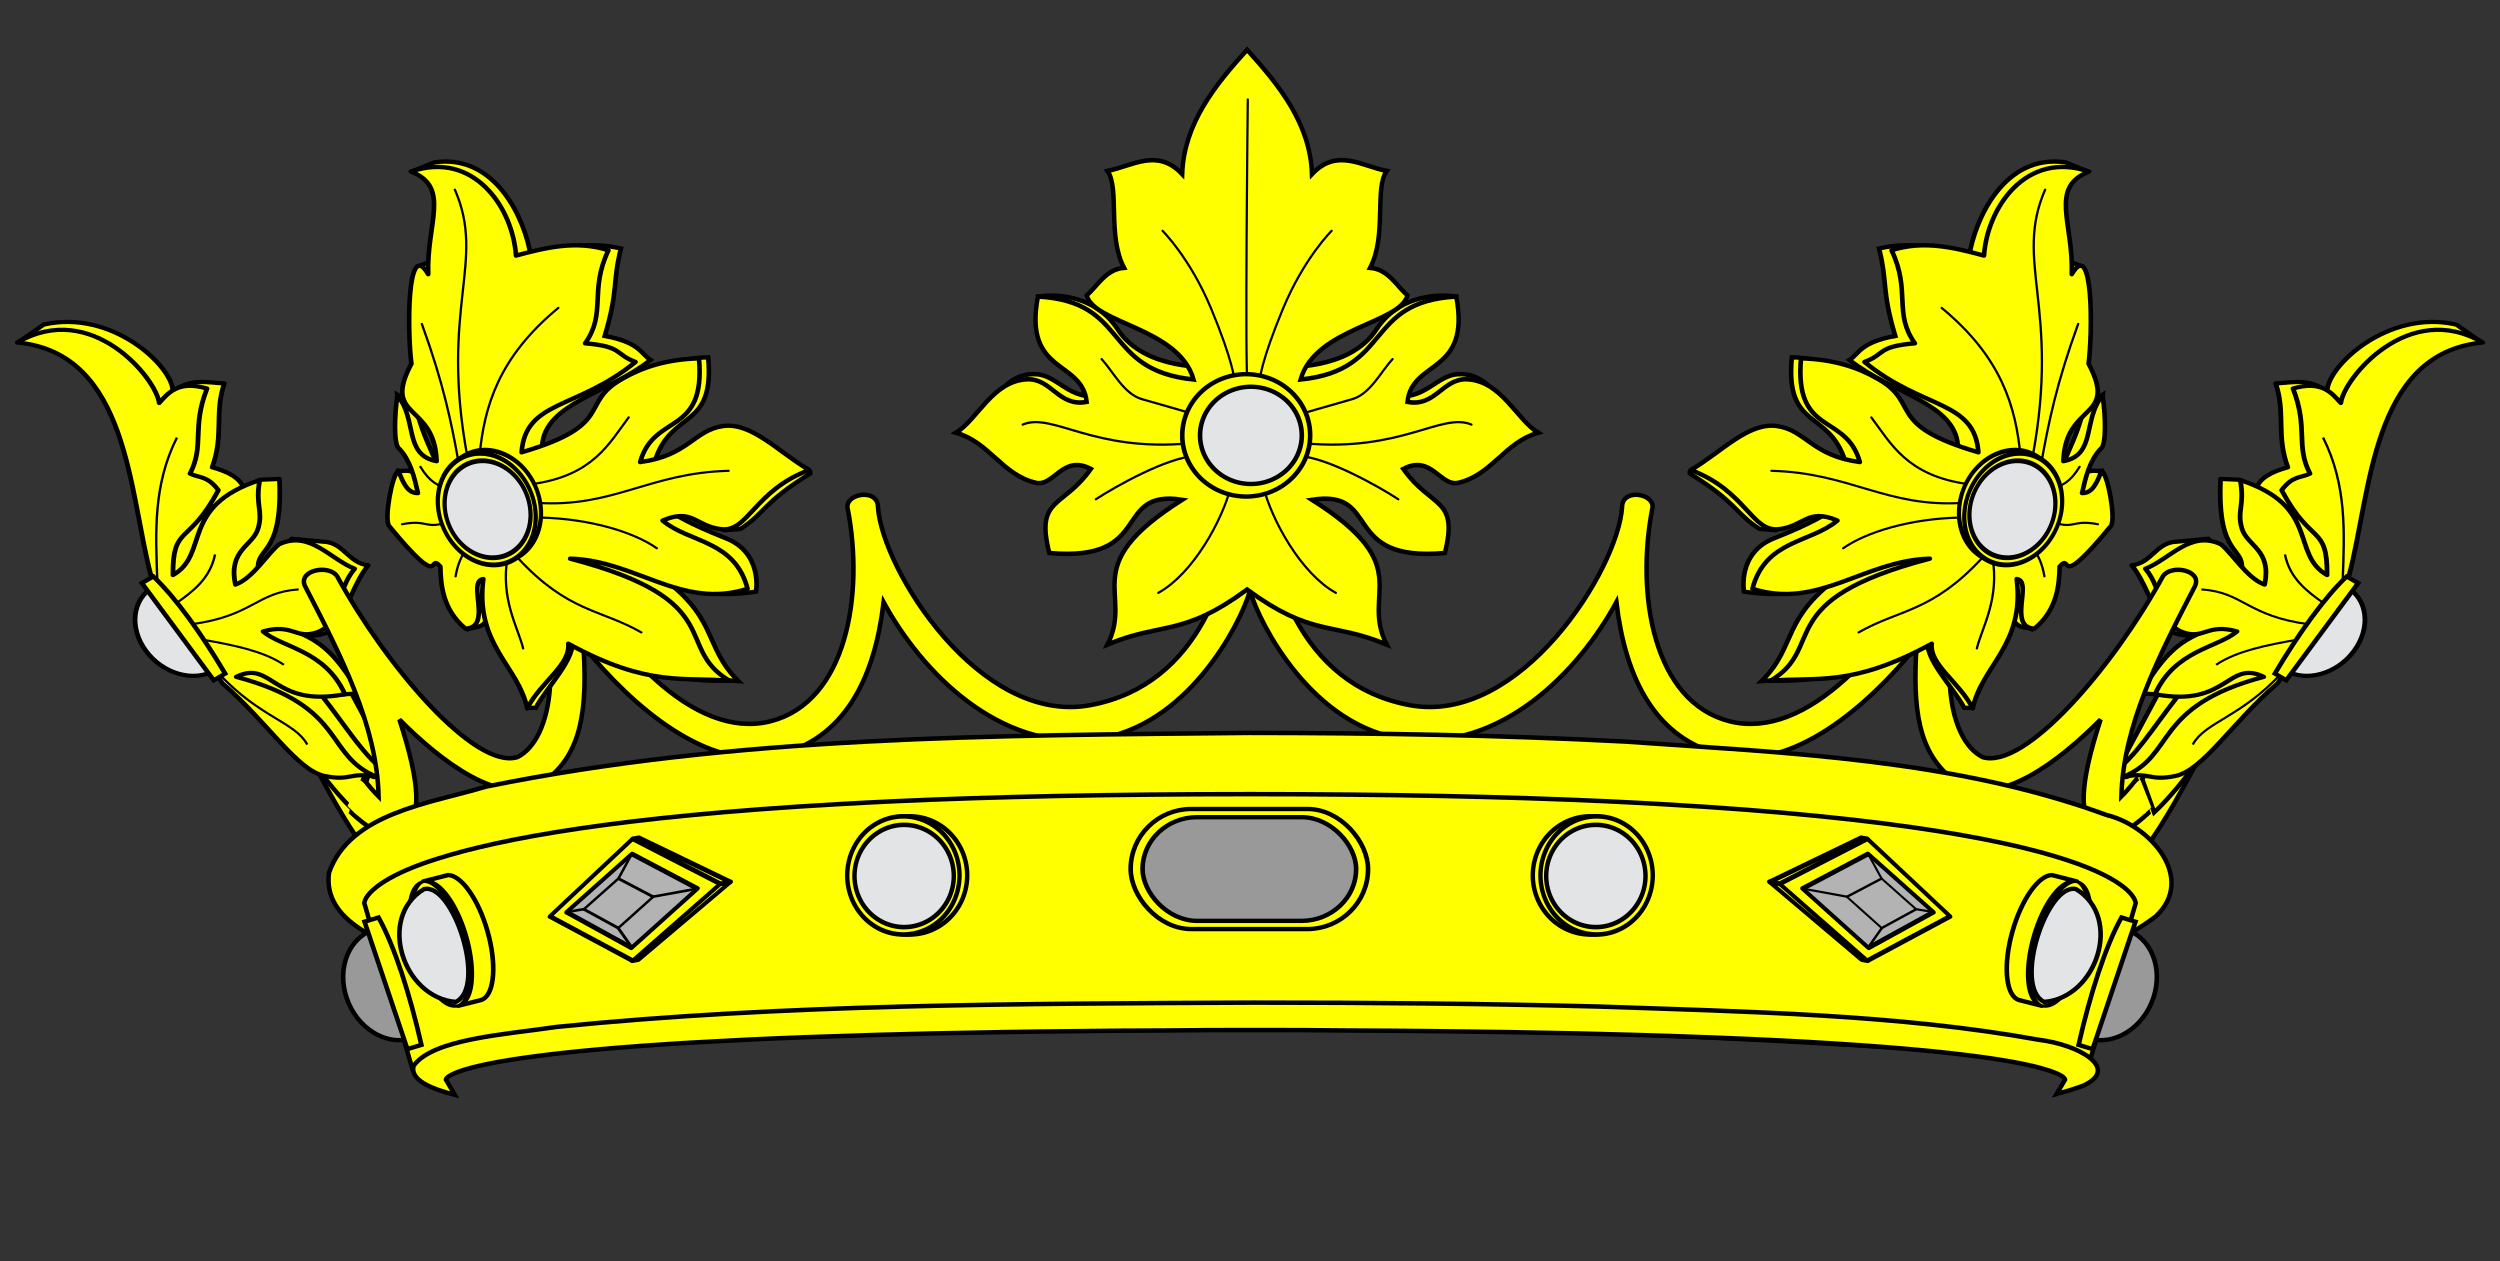 <?xml version="1.0" encoding="UTF-8" standalone="no"?>
<!-- Created with Inkscape (http://www.inkscape.org/) -->

<svg
   width="555"
   height="280"
   id="svg9845"
   version="1.0"
   xmlns:xlink="http://www.w3.org/1999/xlink"
   xmlns="http://www.w3.org/2000/svg"
   xmlns:svg="http://www.w3.org/2000/svg"
   xmlns:rdf="http://www.w3.org/1999/02/22-rdf-syntax-ns#"
   xmlns:cc="http://creativecommons.org/ns#"
   xmlns:dc="http://purl.org/dc/elements/1.1/">

  <rect width="100%" height="100%" fill="#333333" stroke="none"/>

  <g
     id="layer1"
     transform="translate(-107.143,-248.061)">
    <g
       transform="matrix(0.393,0,0,0.372,-776.343,326.057)"
       id="g8962">
      <g
         id="g8964">
        <path
           style="fill:#ffff00;fill-rule:evenodd;stroke:#000000;stroke-width:2.615px"
           d="M 2417.103,230.144 C 2437.779,270.635 2462.509,322.513 2481.621,316.168 C 2485.743,314.432 2487.084,304.352 2480.916,271.745 L 2443.545,198.061 C 2438.374,189.685 2423.684,196.028 2422.744,204.76 L 2417.103,230.144 z"
           id="path8966" />
        <path
           id="path8968"
           d="M 2448.75,274.906 L 2455.562,254.938 C 2441.748,237.163 2420.399,204.756 2397.531,164.469 C 2392.803,156.132 2376.605,161.051 2380.469,170.312 C 2411.338,228.774 2433.273,259.529 2448.75,274.906 z"
           style="fill:#ffff00;fill-rule:evenodd;stroke:#000000;stroke-width:2.615px" />
      </g>
      <g
         id="g8970">
        <path
           id="path8972"
           d="M 3496.761,230.144 C 3476.086,270.635 3451.356,322.513 3432.243,316.168 C 3428.121,314.432 3426.78,304.352 3432.948,271.745 L 3470.32,198.061 C 3475.49,189.685 3490.18,196.028 3491.12,204.76 L 3496.761,230.144 z"
           style="fill:#ffff00;fill-rule:evenodd;stroke:#000000;stroke-width:2.615px" />
        <path
           id="path8974"
           d="M 3458.094,255.188 L 3464.906,275.156 C 3480.394,259.855 3502.388,229.057 3533.406,170.312 C 3537.27,161.051 3521.071,156.132 3516.344,164.469 C 3493.369,204.945 3471.901,237.469 3458.094,255.188 z"
           style="fill:#ffff00;fill-rule:evenodd;stroke:#000000;stroke-width:2.615px" />
      </g>
    </g>
    <g
       id="g8976"
       transform="matrix(1,0,0,0.949,-948.452,212.222)">
      <g
         id="g8978"
         transform="matrix(0.393,0,0,0.368,172.098,125.471)">
        <path
           id="path8980"
           d="M 2259.22,-21.284 L 2272.733,-31.983 C 2311.458,-42.015 2345.986,-5.156 2345.758,10.683 C 2355.438,1.877 2365.117,4.895 2374.797,5.403 C 2369.072,24.324 2374.659,38.418 2367.933,58.728 C 2376.902,61.512 2383.922,65.466 2385.884,72.455 L 2394.859,66.647 L 2405.947,66.119 C 2408.068,118.873 2390.866,107.278 2394.331,126.836 L 2412.81,104.133 L 2432.873,106.245 C 2442.693,108.109 2445.5,119.707 2456.104,121.028 C 2448.62,131.144 2444.065,148.939 2437.097,161.154 C 2428.541,167.366 2421.021,166.327 2413.866,162.737 C 2437.2,171.325 2443.315,191.475 2452.408,202.335 C 2442.848,202.863 2434.266,203.919 2430.233,204.447 C 2444.971,225.475 2453.386,242.306 2467.719,254.076 L 2459.271,255.66 L 2415.45,234.013 L 2378.492,195.999 L 2333.087,125.78 L 2331.503,14.907 C 2308.352,3.113 2311.897,-24.252 2259.22,-21.284 z"
           style="fill:#ffff00;fill-rule:evenodd;stroke:#000000;stroke-width:2.702;stroke-linecap:round;stroke-linejoin:round" />
        <path
           id="path8982"
           d="M 2257.836,-20.617 C 2320.892,-14.029 2320.848,75.113 2333.421,127.79 L 2373.74,196.057 C 2399.237,220.695 2415.72,251.347 2431.491,254.96 C 2446.767,258.46 2445.709,251.941 2461.249,255.618 C 2430.824,242.092 2444.755,210.871 2381.528,191.933 C 2401.974,180.607 2401.973,211.811 2442.922,202.929 C 2431.691,174.841 2407.552,173.486 2396.648,163.069 C 2413.355,157.672 2415.188,168.411 2427.345,163.527 C 2440.844,158.104 2437.73,137.192 2448.42,123.209 C 2434.427,117.035 2423.053,98.644 2405.811,107.631 C 2399.82,112.6 2390.997,129.367 2381.07,133.288 C 2376.894,110.908 2390.938,108.9 2393.899,97.552 C 2396.833,86.307 2392.144,82.89 2394.815,66.855 C 2349.393,83.617 2366.535,113.939 2345.784,127.223 C 2345.571,95.009 2354.682,108.709 2371.449,73.269 C 2365.119,63.848 2360.656,65.626 2355.413,62.731 C 2363.743,44.73 2356.209,33.769 2365.035,8.668 C 2348.356,3.096 2342.679,12.134 2338.003,17.831 C 2336.308,2.239 2299.842,-48.125 2257.836,-20.617 z"
           style="fill:#ffff00;fill-rule:evenodd;stroke:#000000;stroke-width:2.702px;stroke-linejoin:round" />
        <path
           d="M 2348.03,39.813 C 2334.587,69.908 2335.937,100.002 2336.918,130.096 M 2369.558,114.123 C 2366.854,129.243 2357.309,137.523 2347.335,145.374 M 2416.783,136.346 C 2392.825,138.123 2391.071,153.398 2355.669,158.569 M 2362.614,168.292 C 2379.772,171.736 2396.732,175.379 2408.449,184.265 M 2371.642,189.821 C 2395.011,218.018 2414.62,220.555 2421.644,234.962"
           style="fill:none;fill-rule:evenodd;stroke:#000000;stroke-width:1.351"
           id="path8984" />
        <g
           transform="matrix(-0.928,0.61,0.61,0.928,3844.27,-1752.902)"
           id="g8986">
          <path
             id="path8988"
             d="M 2069.062,730.688 C 2069.286,730.695 2069.493,730.781 2069.719,730.781 C 2082.477,730.781 2092.813,718.015 2092.812,702.281 C 2092.812,686.547 2082.477,673.781 2069.719,673.781 C 2069.493,673.781 2069.286,673.867 2069.062,673.875 L 2069.062,730.688 z"
             style="fill:#e3e4e5;stroke:#000000;stroke-width:2.433" />
          <path
             id="path8990"
             d="M 2066.286,668.732 L 2073.236,668.732 L 2073.236,735.261 L 2066.286,735.261 C 2063.828,709.571 2063.424,685.136 2066.286,668.732 z"
             style="fill:#ffff00;stroke:#000000;stroke-width:2.433" />
        </g>
      </g>
      <g
         transform="matrix(-0.393,0,0,0.368,2494.092,125.471)"
         id="g8992">
        <path
           style="fill:#ffff00;fill-rule:evenodd;stroke:#000000;stroke-width:2.702;stroke-linecap:round;stroke-linejoin:round"
           d="M 2259.22,-21.284 L 2272.733,-31.983 C 2311.458,-42.015 2345.986,-5.156 2345.758,10.683 C 2355.438,1.877 2365.117,4.895 2374.797,5.403 C 2369.072,24.324 2374.659,38.418 2367.933,58.728 C 2376.902,61.512 2383.922,65.466 2385.884,72.455 L 2394.859,66.647 L 2405.947,66.119 C 2408.068,118.873 2390.866,107.278 2394.331,126.836 L 2412.81,104.133 L 2432.873,106.245 C 2442.693,108.109 2445.5,119.707 2456.104,121.028 C 2448.62,131.144 2444.065,148.939 2437.097,161.154 C 2428.541,167.366 2421.021,166.327 2413.866,162.737 C 2437.2,171.325 2443.315,191.475 2452.408,202.335 C 2442.848,202.863 2434.266,203.919 2430.233,204.447 C 2444.971,225.475 2453.386,242.306 2467.719,254.076 L 2459.271,255.66 L 2415.45,234.013 L 2378.492,195.999 L 2333.087,125.78 L 2331.503,14.907 C 2308.352,3.113 2311.897,-24.252 2259.22,-21.284 z"
           id="path8994" />
        <path
           style="fill:#ffff00;fill-rule:evenodd;stroke:#000000;stroke-width:2.702px;stroke-linejoin:round"
           d="M 2257.836,-20.617 C 2320.892,-14.029 2320.848,75.113 2333.421,127.79 L 2373.74,196.057 C 2399.237,220.695 2415.72,251.347 2431.491,254.96 C 2446.767,258.46 2445.709,251.941 2461.249,255.618 C 2430.824,242.092 2444.755,210.871 2381.528,191.933 C 2401.974,180.607 2401.973,211.811 2442.922,202.929 C 2431.691,174.841 2407.552,173.486 2396.648,163.069 C 2413.355,157.672 2415.188,168.411 2427.345,163.527 C 2440.844,158.104 2437.73,137.192 2448.42,123.209 C 2434.427,117.035 2423.053,98.644 2405.811,107.631 C 2399.82,112.6 2390.997,129.367 2381.07,133.288 C 2376.894,110.908 2390.938,108.9 2393.899,97.552 C 2396.833,86.307 2392.144,82.89 2394.815,66.855 C 2349.393,83.617 2366.535,113.939 2345.784,127.223 C 2345.571,95.009 2354.682,108.709 2371.449,73.269 C 2365.119,63.848 2360.656,65.626 2355.413,62.731 C 2363.743,44.73 2356.209,33.769 2365.035,8.668 C 2348.356,3.096 2342.679,12.134 2338.003,17.831 C 2336.308,2.239 2299.842,-48.125 2257.836,-20.617 z"
           id="path8996" />
        <path
           id="path8998"
           style="fill:none;fill-rule:evenodd;stroke:#000000;stroke-width:1.351"
           d="M 2348.03,39.813 C 2334.587,69.908 2335.937,100.002 2336.918,130.096 M 2369.558,114.123 C 2366.854,129.243 2357.309,137.523 2347.335,145.374 M 2416.783,136.346 C 2392.825,138.123 2391.071,153.398 2355.669,158.569 M 2362.614,168.292 C 2379.772,171.736 2396.732,175.379 2408.449,184.265 M 2371.642,189.821 C 2395.011,218.018 2414.62,220.555 2421.644,234.962" />
        <g
           id="g9000"
           transform="matrix(-0.928,0.61,0.61,0.928,3844.27,-1752.902)">
          <path
             style="fill:#e3e4e5;stroke:#000000;stroke-width:2.433"
             d="M 2069.062,730.688 C 2069.286,730.695 2069.493,730.781 2069.719,730.781 C 2082.477,730.781 2092.813,718.015 2092.812,702.281 C 2092.812,686.547 2082.477,673.781 2069.719,673.781 C 2069.493,673.781 2069.286,673.867 2069.062,673.875 L 2069.062,730.688 z"
             id="path9002" />
          <path
             style="fill:#ffff00;stroke:#000000;stroke-width:2.433"
             d="M 2066.286,668.732 L 2073.236,668.732 L 2073.236,735.261 L 2066.286,735.261 C 2063.828,709.571 2063.424,685.136 2066.286,668.732 z"
             id="path9004" />
        </g>
      </g>
    </g>
    <path
       id="path9006"
       d="M 384.692,355.764 C 383.323,355.781 381.94,356.643 381.894,358.29 C 380.634,374.593 373.962,400.005 349.195,404.608 C 324.631,409.172 302.973,374.473 302.055,360.676 C 302.069,358.616 300.402,357.817 298.718,357.906 C 296.809,358.006 294.871,359.245 295.344,361.072 C 299.007,379.91 295.172,403.905 278.166,408.193 C 261.231,412.463 242.73,392.422 229.541,367.439 C 228.32,362.716 221.288,364.567 222.633,368.033 C 233.38,394.007 229.749,412.289 222.007,416.143 C 212.605,419.008 192.994,396.142 181.984,375.983 C 180.111,373.255 173.216,374.672 174.855,378.172 C 182.868,393.658 190.826,409.141 191.198,424.886 C 190.279,423.972 189.089,422.61 187.787,421.021 L 185.112,428.459 C 191.573,434.549 195.164,434.156 196.965,432.545 C 200.568,429.321 200.639,422.654 195.812,407.797 C 204.699,416.766 218.669,427.769 227.664,421.708 C 236.658,415.646 237.487,404.718 236.67,391.489 C 247.673,405.152 264.403,419.247 279.417,415.748 C 294.629,412.202 301.269,398.796 303.307,381.746 C 311.689,397.2 328.962,414.869 350.251,412.162 C 370.702,409.562 382.45,386.748 384.643,379.243 C 386.835,386.748 398.595,409.562 419.047,412.162 C 440.335,414.869 457.597,397.2 465.979,381.746 C 468.017,398.796 474.656,412.202 489.868,415.748 C 504.882,419.247 521.612,405.152 532.616,391.489 C 531.798,404.718 532.627,415.646 541.622,421.708 C 550.616,427.769 564.587,416.766 573.474,407.797 C 568.646,422.654 568.717,429.321 572.32,432.545 C 574.113,434.149 577.682,434.555 584.087,428.552 L 581.412,421.114 C 580.143,422.66 578.989,423.99 578.087,424.886 C 578.459,409.141 586.417,393.658 594.43,378.172 C 596.069,374.672 589.186,373.255 587.314,375.983 C 576.304,396.142 556.692,419.008 547.29,416.143 C 539.549,412.289 535.905,394.007 546.652,368.033 C 547.998,364.567 540.966,362.716 539.744,367.439 C 526.555,392.422 508.066,412.463 491.132,408.193 C 474.126,403.905 470.278,379.91 473.942,361.072 C 474.831,357.634 467.213,356.282 467.242,360.676 C 466.325,374.473 444.654,409.172 420.09,404.608 C 395.324,400.005 388.664,374.593 387.403,358.29 C 387.415,356.576 386.06,355.747 384.692,355.764 z"
       style="fill:#ffff00;fill-rule:evenodd;stroke:#000000;stroke-width:1px" />
    <g
       transform="matrix(0.393,0,0,0.403,-778.895,312.228)"
       id="g9036">
      <path
         style="fill:#ffff00;fill-rule:evenodd;stroke:#000000;stroke-width:2.512px"
         d="M 2841.494,4.131 C 2841.494,4.131 2870.372,-1.02 2885.986,22.305 C 2901.327,45.223 2938.749,42.824 2938.749,42.824 L 2922.92,94.415 L 2820.911,55.721 C 2820.201,55.721 2827.17,45.987 2840.258,46.928 C 2853.345,47.868 2860.758,64.761 2880.709,56.894 L 2841.494,4.131 z"
         id="path9038" />
      <path
         id="path9040"
         d="M 3076.514,4.131 C 3076.514,4.131 3047.635,-1.02 3032.022,22.305 C 3016.68,45.223 2979.258,42.824 2979.258,42.824 L 2995.087,94.415 L 3097.096,55.721 C 3097.806,55.721 3090.837,45.987 3077.75,46.928 C 3064.662,47.868 3057.25,64.761 3037.298,56.894 L 3076.514,4.131 z"
         style="fill:#ffff00;fill-rule:evenodd;stroke:#000000;stroke-width:2.512px" />
      <path
         style="fill:#ffff00;fill-rule:evenodd;stroke:#000000;stroke-width:2.512px"
         d="M 2958.754,-131.547 C 2941.204,-112.59 2923.315,-91.283 2922.348,-63.281 C 2908.278,-77.947 2894.199,-67.691 2880.129,-65.062 C 2887.198,-55.548 2879.928,-29.471 2889.504,-11.688 C 2879.262,-10.882 2874.638,-1.845 2868.41,3.531 C 2872.603,19.129 2920.456,21.337 2928.785,49.844 C 2876.684,44.648 2893.185,6.957 2840.848,4.125 C 2832.482,47.227 2865.813,38.694 2868.41,62.156 C 2852.497,65.14 2848.523,49.066 2834.66,49.719 C 2815.231,50.633 2806.822,71.883 2794.535,79.156 C 2813.476,84.316 2820.591,102.352 2839.598,106.719 C 2849.87,109.078 2854.707,90.913 2870.754,99.094 C 2855.016,120.919 2839.316,114.506 2847.285,145.406 C 2906.855,150.664 2882.51,110.073 2922.348,116.094 C 2862.175,153.117 2895.235,167.187 2880.129,195.844 C 2911.128,183.206 2922.278,191.853 2959.004,165.531 C 2995.73,191.853 3006.881,183.206 3037.879,195.844 C 3022.773,167.187 3055.833,153.117 2995.66,116.094 C 3035.499,110.073 3011.153,150.664 3070.723,145.406 C 3078.692,114.506 3062.992,120.919 3047.254,99.094 C 3063.301,90.913 3068.138,109.078 3078.41,106.719 C 3097.417,102.352 3104.532,84.316 3123.473,79.156 C 3111.186,71.883 3102.778,50.633 3083.348,49.719 C 3069.485,49.066 3065.511,65.14 3049.598,62.156 C 3052.195,38.694 3085.526,47.227 3077.16,4.125 C 3024.823,6.957 3041.324,44.648 2989.223,49.844 C 2997.552,21.337 3045.405,19.129 3049.598,3.531 C 3043.37,-1.845 3038.746,-10.882 3028.504,-11.688 C 3038.08,-29.471 3030.81,-55.548 3037.879,-65.062 C 3023.809,-67.691 3009.731,-77.947 2995.66,-63.281 C 2994.693,-91.283 2976.804,-112.59 2959.254,-131.547 L 2959.004,-131.797 L 2958.754,-131.547 z"
         id="path9042" />
      <path
         id="path9044"
         style="fill:none;fill-rule:evenodd;stroke:#000000;stroke-width:1.256;stroke-linecap:round"
         d="M 2959.407,53.359 C 2957.593,50.094 2959.407,-104.412 2959.407,-104.412 M 2949.896,108.652 C 2945.195,127.18 2928.475,156.84 2908.862,167.359 M 2929.458,92.018 C 2913.896,92.807 2885.098,108.46 2873.581,115.804 M 2926.737,84.958 C 2871.726,89.956 2849.276,67.738 2832.258,74.662 M 2929.015,68.946 C 2929.015,68.946 2915.508,65.006 2899.669,60.675 C 2889.491,57.892 2883.329,45.434 2876.831,38.588 M 2951.865,50.006 C 2951.865,50.006 2951.05,39.704 2938.725,10.834 C 2926.78,-17.145 2911.251,-32.067 2911.251,-32.067 M 2968.112,108.652 C 2972.813,127.18 2989.532,156.84 3009.146,167.359 M 2988.55,92.018 C 3004.112,92.807 3032.91,108.46 3044.427,115.804 M 2991.271,84.958 C 3046.282,89.956 3068.732,67.738 3085.75,74.662 M 2988.993,68.946 C 2988.993,68.946 3002.5,65.006 3018.339,60.675 C 3028.517,57.892 3034.68,45.434 3041.177,38.588 M 2966.143,50.006 C 2966.143,50.006 2966.958,39.704 2979.283,10.834 C 2991.228,-17.145 3006.757,-32.067 3006.757,-32.067" />
      <g
         id="g9046">
        <path
           style="fill:#ffff00;fill-rule:evenodd;stroke:#000000;stroke-width:1.983;stroke-linecap:round;stroke-linejoin:round"
           id="path9048"
           d="M 2989.922,81.517 A 27.554,27.554 0 1 1 2934.814,81.517 A 27.554,27.554 0 1 1 2989.922,81.517 z"
           transform="matrix(1.311,0,0,1.223,-925.15,-19.091)" />
        <path
           transform="matrix(1.043,0,0,0.972,-128.572,1.378)"
           d="M 2989.922,81.517 A 27.554,27.554 0 1 1 2934.814,81.517 A 27.554,27.554 0 1 1 2989.922,81.517 z"
           id="path9050"
           style="fill:#e3e4e5;fill-rule:evenodd;stroke:#000000;stroke-width:2.495;stroke-linecap:round;stroke-linejoin:round" />
      </g>
    </g>
    <path
       style="fill:#ffff00;fill-rule:evenodd;stroke:#000000;stroke-width:1px"
       d="M 384.468,410.766 C 327.856,411.331 270.593,411.383 214.993,422.707 C 202.586,426.446 184.847,428.533 180.19,441.777 C 178.662,452.838 192.69,457.526 201.453,460.566 C 243.198,472.529 287.306,473.542 330.558,475.412 C 397.849,476.701 465.573,477.224 532.365,468.291 C 550.612,464.925 570.704,462.848 585.709,451.511 C 594.669,443.132 584.751,431.416 574.847,429.006 C 540.87,416.559 503.811,415.224 467.875,412.689 C 440.102,411.242 412.28,410.784 384.468,410.766 z"
       id="path9052" />
    <path
       style="fill:#ffff00;fill-rule:evenodd;stroke:#000000;stroke-width:1px"
       d="m 384.64,424.36 c -30.85,0 -56.88,0.58 -78.81,1.57 -4.39,0.2 -8.62,0.43 -12.69,0.66 -48.77,2.76 -74.92,7.65 -88.93,12.12 -1.17,0.38 -2.28,0.73 -3.29,1.1 -5.01,1.82 -8.09,3.56 -9.96,4.98 -0.37,0.28 -0.69,0.55 -0.97,0.8 -0.3,0.26 -0.54,0.51 -0.75,0.74 -1.26,1.39 -1.22,2.23 -1.22,2.23 l 10.65,36.73 c 0,0 31.58,-5.05 47.51,-6 97.25,-5.78 195.04,-4.35 292.25,2 10.79,0.7 32.18,4 32.18,4 l 10.66,-36.73 c 0,0 0,-0.84 -1.22,-2.23 -0.21,-0.23 -0.46,-0.48 -0.75,-0.74 -1.72,-1.55 -4.92,-3.59 -10.94,-5.78 -0,0 -0,0 -0,0 -13.07,-4.74 -39.35,-10.23 -92.19,-13.22 -0,0 -0,0 -0,0 -4.06,-0.23 -8.27,-0.46 -12.65,-0.66 -21.94,-0.99 -47.96,-1.57 -78.82,-1.57 z"
       id="path9054" />
    <g
       transform="matrix(0.414,0,0,0.393,-275.813,166.15)"
       id="g9056">
      <path
         transform="matrix(1.335,0,0,1.447,-589.588,-320.197)"
         d="M 1796.348,707.071 A 23.066,23.066 0 1 1 1750.216,707.071 A 23.066,23.066 0 1 1 1796.348,707.071 z"
         id="path9058"
         style="fill:#ffff00;fill-rule:evenodd;stroke:#000000;stroke-width:1.784px;stroke-linecap:round;stroke-linejoin:round" />
      <path
         style="fill:#ffff00;fill-rule:evenodd;stroke:#000000;stroke-width:1.804px;stroke-linecap:round;stroke-linejoin:round"
         id="path9060"
         d="M 1796.348,707.071 A 23.066,23.066 0 1 1 1750.216,707.071 A 23.066,23.066 0 1 1 1796.348,707.071 z"
         transform="matrix(1.305,0,0,1.447,-532.961,-320.197)" />
      <path
         transform="matrix(1.154,0,0,1.252,-265.608,-181.999)"
         d="M 1796.348,707.071 A 23.066,23.066 0 1 1 1750.216,707.071 A 23.066,23.066 0 1 1 1796.348,707.071 z"
         id="path9062"
         style="fill:#e3e4e5;fill-rule:evenodd;stroke:#000000;stroke-width:2.063px;stroke-linecap:round;stroke-linejoin:round" />
    </g>
    <g
       id="g9064"
       transform="matrix(-0.414,0,0,0.393,1045.098,166.15)">
      <path
         style="fill:#ffff00;fill-rule:evenodd;stroke:#000000;stroke-width:1.784px;stroke-linecap:round;stroke-linejoin:round"
         id="path9066"
         d="M 1796.348,707.071 A 23.066,23.066 0 1 1 1750.216,707.071 A 23.066,23.066 0 1 1 1796.348,707.071 z"
         transform="matrix(1.335,0,0,1.447,-589.588,-320.197)" />
      <path
         transform="matrix(1.305,0,0,1.447,-532.961,-320.197)"
         d="M 1796.348,707.071 A 23.066,23.066 0 1 1 1750.216,707.071 A 23.066,23.066 0 1 1 1796.348,707.071 z"
         id="path9068"
         style="fill:#ffff00;fill-rule:evenodd;stroke:#000000;stroke-width:1.804px;stroke-linecap:round;stroke-linejoin:round" />
      <path
         style="fill:#e3e4e5;fill-rule:evenodd;stroke:#000000;stroke-width:2.063px;stroke-linecap:round;stroke-linejoin:round"
         id="path9070"
         d="M 1796.348,707.071 A 23.066,23.066 0 1 1 1750.216,707.071 A 23.066,23.066 0 1 1 1796.348,707.071 z"
         transform="matrix(1.154,0,0,1.252,-265.608,-181.999)" />
    </g>
    <g
       id="g9072"
       transform="matrix(-0.405,7.3613439e-2,0,0.394,1031.105,29.024)">
      <path
         style="fill:none;fill-rule:evenodd;stroke:#000000;stroke-width:2.503px;stroke-linecap:round;stroke-linejoin:round"
         d="M 1880.996,701.453 L 1931.392,667.056 L 1934.62,667.056 L 1886.555,701.453 L 1880.996,701.453 z"
         id="path9074" />
      <path
         id="path9076"
         d="M 1880.996,701.453 L 1931.392,735.851 L 1934.62,735.851 L 1886.555,701.453 L 1880.996,701.453 z"
         style="fill:none;fill-rule:evenodd;stroke:#000000;stroke-width:2.503px;stroke-linecap:round;stroke-linejoin:round" />
      <path
         style="fill:none;fill-rule:evenodd;stroke:#000000;stroke-width:2.503px;stroke-linecap:round;stroke-linejoin:round"
         d="M 1934.694,735.732 L 1979.955,702.335 L 1934.797,667.232"
         id="path9078" />
      <g
         id="g9080"
         transform="translate(2,0)">
        <path
           id="path9082"
           d="M 1897.048,701.806 L 1933.209,728.442 L 1968.841,701.63 L 1933.033,675.523 L 1897.048,701.806 z"
           style="fill:#b3b3b3;fill-rule:evenodd;stroke:#000000;stroke-width:2.503px;stroke-linecap:round;stroke-linejoin:round" />
        <path
           style="fill:none;fill-rule:evenodd;stroke:#000000;stroke-width:1.502;stroke-linecap:round;stroke-linejoin:round"
           d="M 1921.365,701.89 L 1940.493,715.918 L 1959.342,701.797 L 1940.4,688.047 L 1921.365,701.89 z"
           id="path9084" />
        <path
           id="path9086"
           d="M 1933.033,728.266 L 1940.53,715.918"
           style="fill:none;fill-rule:evenodd;stroke:#000000;stroke-width:1.502;stroke-linecap:round;stroke-linejoin:round" />
        <path
           id="path9088"
           d="M 1968.312,701.63 L 1959.271,701.762"
           style="fill:none;fill-rule:evenodd;stroke:#000000;stroke-width:1.502;stroke-linecap:round;stroke-linejoin:round" />
        <path
           id="path9090"
           d="M 1921.391,701.806 L 1897.753,701.806"
           style="fill:none;fill-rule:evenodd;stroke:#000000;stroke-width:1.502;stroke-linecap:round;stroke-linejoin:round" />
        <path
           id="path9092"
           d="M 1940.485,688.18 L 1933.033,675.523"
           style="fill:none;fill-rule:evenodd;stroke:#000000;stroke-width:1.502;stroke-linecap:round;stroke-linejoin:round" />
      </g>
    </g>
    <g
       transform="matrix(0.405,7.3613439e-2,0,0.394,-261.82,29.024)"
       id="g9094">
      <path
         id="path9096"
         d="M 1880.996,701.453 L 1931.392,667.056 L 1934.62,667.056 L 1886.555,701.453 L 1880.996,701.453 z"
         style="fill:none;fill-rule:evenodd;stroke:#000000;stroke-width:2.503px;stroke-linecap:round;stroke-linejoin:round" />
      <path
         style="fill:none;fill-rule:evenodd;stroke:#000000;stroke-width:2.503px;stroke-linecap:round;stroke-linejoin:round"
         d="M 1880.996,701.453 L 1931.392,735.851 L 1934.62,735.851 L 1886.555,701.453 L 1880.996,701.453 z"
         id="path9098" />
      <path
         id="path9100"
         d="M 1934.694,735.732 L 1979.955,702.335 L 1934.797,667.232"
         style="fill:none;fill-rule:evenodd;stroke:#000000;stroke-width:2.503px;stroke-linecap:round;stroke-linejoin:round" />
      <g
         transform="translate(2,0)"
         id="g9102">
        <path
           style="fill:#b3b3b3;fill-rule:evenodd;stroke:#000000;stroke-width:2.503px;stroke-linecap:round;stroke-linejoin:round"
           d="M 1897.048,701.806 L 1933.209,728.442 L 1968.841,701.63 L 1933.033,675.523 L 1897.048,701.806 z"
           id="path9104" />
        <path
           id="path9106"
           d="M 1921.365,701.89 L 1940.493,715.918 L 1959.342,701.797 L 1940.4,688.047 L 1921.365,701.89 z"
           style="fill:none;fill-rule:evenodd;stroke:#000000;stroke-width:1.252;stroke-linecap:round;stroke-linejoin:round" />
        <path
           style="fill:none;fill-rule:evenodd;stroke:#000000;stroke-width:1.252;stroke-linecap:round;stroke-linejoin:round"
           d="M 1933.033,728.266 L 1940.53,715.918"
           id="path9108" />
        <path
           style="fill:none;fill-rule:evenodd;stroke:#000000;stroke-width:1.252;stroke-linecap:round;stroke-linejoin:round"
           d="M 1968.312,701.63 L 1959.271,701.762"
           id="path9110" />
        <path
           style="fill:none;fill-rule:evenodd;stroke:#000000;stroke-width:1.252;stroke-linecap:round;stroke-linejoin:round"
           d="M 1921.391,701.806 L 1897.753,701.806"
           id="path9112" />
        <path
           style="fill:none;fill-rule:evenodd;stroke:#000000;stroke-width:1.252;stroke-linecap:round;stroke-linejoin:round"
           d="M 1940.485,688.18 L 1933.033,675.523"
           id="path9114" />
      </g>
    </g>
    <g
       id="g9116"
       transform="matrix(0.414,0,0,0.393,-276.006,164.671)">
      <rect
         rx="32.551"
         ry="33.918"
         y="669.169"
         x="1531.773"
         height="67.836"
         width="127.299"
         id="rect9118"
         style="fill:#ffff00;stroke:#000000;stroke-width:2.479" />
      <rect
         style="fill:#999999;stroke:#000000;stroke-width:2.479"
         id="rect9120"
         width="114.544"
         height="58.579"
         x="1538.15"
         y="673.797"
         ry="29.29"
         rx="29.29" />
    </g>
    <path
       id="path9122"
       d="M 186.99,421.327 L 184.29,426.989 C 184.944,427.648 185.632,428.29 186.344,428.921 L 188.131,422.202 C 187.834,421.804 187.383,421.263 186.99,421.327 z M 582.35,421.309 C 581.861,421.318 581.836,421.332 581.001,422.367 L 583.091,428.805 C 583.632,428.338 584.179,427.815 584.709,427.273 L 582.35,421.309 z"
       style="fill:#ffff00;fill-rule:evenodd;stroke:#000000;stroke-width:1px;stroke-opacity:0" />
    <g
       transform="matrix(1,0,0,0.949,1.987,-70.026)"
       id="g9124">
      <g
         id="g9126"
         transform="matrix(0.393,0,0,0.393,-779.603,412.545)">
        <path
           id="path9128"
           d="M 2485.233,-95.278 L 2496.753,-100.22 C 2531.316,-105.485 2547.964,-66.293 2551.181,-44.181 C 2564.464,-48.643 2582.148,-53.756 2602.054,-48.95 C 2597.061,-27.845 2600.806,-24.752 2592.912,3.115 C 2612.577,6.95 2613.181,13.536 2618.746,17.423 C 2594.747,37.417 2559.221,43.064 2557.54,68.295 L 2596.092,61.539 C 2614.507,46.304 2614.357,16.372 2651.336,15.833 C 2655.176,59.547 2630.407,46.44 2621.131,77.834 C 2650.409,80.219 2711.175,75.758 2708.966,84.988 C 2681.807,102.722 2683.74,108.328 2669.619,117.976 L 2660.478,118.771 C 2651.246,114.6 2645.791,99.853 2631.862,108.835 C 2631.861,108.834 2639.559,114.564 2661.273,123.54 C 2682.309,132.236 2678.363,155.335 2678.363,155.335 C 2647.378,160.125 2635.052,151.743 2621.528,144.207 C 2657.92,170.505 2647.981,187.367 2668.427,208.593 L 2663.26,208.195 C 2622.087,210.292 2601.145,192.468 2574.233,183.156 C 2577.738,194.246 2559.266,213.229 2553.963,224.49 L 2549.989,224.49 L 2526.937,170.438 C 2524.049,177.75 2519.657,176.04 2515.809,177.592 L 2491.167,111.219 C 2474.985,105.706 2477.57,93.937 2476.462,83.398 C 2480.243,83.865 2480.304,82.1 2488.783,85.385 L 2477.654,57.565 L 2475.667,38.09 C 2480.129,41.106 2488.416,39.021 2487.193,49.616 C 2490.213,61.726 2494.74,70.822 2498.719,81.014 L 2511.834,37.295 L 2487.193,-38.219 L 2501.103,-43.783 C 2495.852,-60.951 2522.543,-80.4 2485.233,-95.278 z"
           style="fill:#ffff00;fill-rule:evenodd;stroke:#000000;stroke-width:2.615px" />
        <path
           id="path9130"
           d="M 2483.464,-94.74 C 2519.093,-107.491 2540.969,-73.143 2542.772,-44.706 C 2559.86,-49.575 2576.99,-53.924 2594.988,-47.871 C 2583.996,-23.762 2594.041,-10.327 2581.802,7.51 C 2603.415,9.345 2598.569,14.142 2610.284,18.586 C 2577.161,47.152 2548.136,41.15 2545.937,72.385 C 2599.446,55.904 2577.962,43.277 2602.9,28.608 C 2614.382,21.63 2628.181,16.968 2646.149,16.477 C 2650.043,63.157 2620.724,48.633 2612.921,78.187 C 2639.878,74.527 2643.45,59.179 2659.673,56.762 C 2675.896,54.345 2691.007,72.174 2708.387,82.934 C 2677.231,95.12 2673.919,120.289 2658.481,118.103 C 2644.266,116.368 2642.532,105.386 2625.579,112.998 C 2640.603,126.398 2666.38,124.433 2673.576,153.61 C 2636.329,166.173 2610.318,136.684 2573.363,135.677 C 2664.146,160.73 2631.097,188.351 2663.555,208.464 C 2638.708,205.696 2618.365,212.858 2572.308,186.311 C 2573.602,198.966 2556.863,208.853 2549.101,224.814 C 2544.298,199.634 2519.523,187.147 2524.312,147.808 C 2514.891,148.936 2529.754,176.489 2514.29,177.345 C 2501.225,166.078 2500.283,150.889 2500.05,140.424 C 2492.49,131.282 2502.897,157.02 2471.041,116.162 C 2468.223,111.922 2472.776,85.458 2476.315,83.461 C 2478.915,90.04 2481.373,96.904 2487.391,96.647 C 2485.289,86.913 2483.073,77.256 2476.842,70.275 C 2473.537,68.192 2474.087,50.204 2475.787,38.629 C 2487.112,52.529 2479.161,74.004 2497.94,77.659 C 2496.821,42.426 2466.776,53.254 2483.699,19.641 C 2481.414,1.533 2480.901,-55.91 2493.193,-33.63 C 2492.13,-63.929 2506.14,-85.337 2483.464,-94.74 z"
           style="fill:#ffff00;fill-rule:evenodd;stroke:#000000;stroke-width:2.615px;stroke-linecap:round;stroke-linejoin:round" />
        <path
           d="M 2515.242,74.655 C 2499.614,-14.366 2526.044,-41.009 2508.237,-83.955 M 2566.681,-13.578 C 2532.854,15.833 2524.788,45.244 2522.168,74.655 M 2554.758,102.475 C 2597.94,105.409 2618.085,84.577 2662.862,83.398 M 2551.579,91.347 C 2586.442,86.39 2595.434,66.907 2606.426,51.603 M 2556.348,111.219 C 2585.006,111.9 2609.571,120.045 2622.323,129.502 M 2543.63,135.066 C 2572.319,167.813 2590.536,165.653 2613.579,179.579 M 2538.066,134.271 C 2533.814,159.849 2543.883,176.462 2546.809,189.118 M 2515.014,129.502 C 2511.871,134.042 2509.679,139.534 2508.655,146.194 M 2504.68,113.604 C 2491.585,118.751 2493.186,112.119 2478.449,115.194 M 2504.68,93.732 C 2499.381,92.891 2494.082,90.267 2488.783,81.014 M 2510.245,77.834 C 2506.327,55 2501.824,31.288 2489.578,-4.039"
           style="fill:none;fill-rule:evenodd;stroke:#000000;stroke-width:1.307;stroke-linecap:round;stroke-linejoin:round"
           id="path9132" />
        <g
           transform="matrix(-0.748,0.508,0.481,0.883,3520.469,-1419.318)"
           id="g9134">
          <path
             transform="matrix(1.335,0,0,1.447,-589.588,-320.197)"
             d="M 1796.348,707.071 A 23.066,23.066 0 1 1 1750.216,707.071 A 23.066,23.066 0 1 1 1796.348,707.071 z"
             id="path9136"
             style="fill:#ffff00;fill-rule:evenodd;stroke:#000000;stroke-width:1.978px;stroke-linecap:round;stroke-linejoin:round" />
          <path
             style="fill:#ffff00;fill-rule:evenodd;stroke:#000000;stroke-width:2px;stroke-linecap:round;stroke-linejoin:round"
             id="path9138"
             d="M 1796.348,707.071 A 23.066,23.066 0 1 1 1750.216,707.071 A 23.066,23.066 0 1 1 1796.348,707.071 z"
             transform="matrix(1.305,0,0,1.447,-532.961,-320.197)" />
          <path
             transform="matrix(1.154,0,0,1.252,-265.608,-181.999)"
             d="M 1796.348,707.071 A 23.066,23.066 0 1 1 1750.216,707.071 A 23.066,23.066 0 1 1 1796.348,707.071 z"
             id="path9140"
             style="fill:#e3e4e5;fill-rule:evenodd;stroke:#000000;stroke-width:2.287px;stroke-linecap:round;stroke-linejoin:round" />
        </g>
      </g>
      <g
         transform="matrix(-0.393,0,0,0.393,1544.914,412.545)"
         id="g9142">
        <path
           style="fill:#ffff00;fill-rule:evenodd;stroke:#000000;stroke-width:2.615px"
           d="M 2485.233,-95.278 L 2496.753,-100.22 C 2531.316,-105.485 2547.964,-66.293 2551.181,-44.181 C 2564.464,-48.643 2582.148,-53.756 2602.054,-48.95 C 2597.061,-27.845 2600.806,-24.752 2592.912,3.115 C 2612.577,6.95 2613.181,13.536 2618.746,17.423 C 2594.747,37.417 2559.221,43.064 2557.54,68.295 L 2596.092,61.539 C 2614.507,46.304 2614.357,16.372 2651.336,15.833 C 2655.176,59.547 2630.407,46.44 2621.131,77.834 C 2650.409,80.219 2711.175,75.758 2708.966,84.988 C 2681.807,102.722 2683.74,108.328 2669.619,117.976 L 2660.478,118.771 C 2651.246,114.6 2645.791,99.853 2631.862,108.835 C 2631.861,108.834 2639.559,114.564 2661.273,123.54 C 2682.309,132.236 2678.363,155.335 2678.363,155.335 C 2647.378,160.125 2635.052,151.743 2621.528,144.207 C 2657.92,170.505 2647.981,187.367 2668.427,208.593 L 2663.26,208.195 C 2622.087,210.292 2601.145,192.468 2574.233,183.156 C 2577.738,194.246 2559.266,213.229 2553.963,224.49 L 2549.989,224.49 L 2526.937,170.438 C 2524.049,177.75 2519.657,176.04 2515.809,177.592 L 2491.167,111.219 C 2474.985,105.706 2477.57,93.937 2476.462,83.398 C 2480.243,83.865 2480.304,82.1 2488.783,85.385 L 2477.654,57.565 L 2475.667,38.09 C 2480.129,41.106 2488.416,39.021 2487.193,49.616 C 2490.213,61.726 2494.74,70.822 2498.719,81.014 L 2511.834,37.295 L 2487.193,-38.219 L 2501.103,-43.783 C 2495.852,-60.951 2522.543,-80.4 2485.233,-95.278 z"
           id="path9144" />
        <path
           style="fill:#ffff00;fill-rule:evenodd;stroke:#000000;stroke-width:2.615px;stroke-linecap:round;stroke-linejoin:round"
           d="M 2483.464,-94.74 C 2519.093,-107.491 2540.969,-73.143 2542.772,-44.706 C 2559.86,-49.575 2576.99,-53.924 2594.988,-47.871 C 2583.996,-23.762 2594.041,-10.327 2581.802,7.51 C 2603.415,9.345 2598.569,14.142 2610.284,18.586 C 2577.161,47.152 2548.136,41.15 2545.937,72.385 C 2599.446,55.904 2577.962,43.277 2602.9,28.608 C 2614.382,21.63 2628.181,16.968 2646.149,16.477 C 2650.043,63.157 2620.724,48.633 2612.921,78.187 C 2639.878,74.527 2643.45,59.179 2659.673,56.762 C 2675.896,54.345 2691.007,72.174 2708.387,82.934 C 2677.231,95.12 2673.919,120.289 2658.481,118.103 C 2644.266,116.368 2642.532,105.386 2625.579,112.998 C 2640.603,126.398 2666.38,124.433 2673.576,153.61 C 2636.329,166.173 2610.318,136.684 2573.363,135.677 C 2664.146,160.73 2631.097,188.351 2663.555,208.464 C 2638.708,205.696 2618.365,212.858 2572.308,186.311 C 2573.602,198.966 2556.863,208.853 2549.101,224.814 C 2544.298,199.634 2519.523,187.147 2524.312,147.808 C 2514.891,148.936 2529.754,176.489 2514.29,177.345 C 2501.225,166.078 2500.283,150.889 2500.05,140.424 C 2492.49,131.282 2502.897,157.02 2471.041,116.162 C 2468.223,111.922 2472.776,85.458 2476.315,83.461 C 2478.915,90.04 2481.373,96.904 2487.391,96.647 C 2485.289,86.913 2483.073,77.256 2476.842,70.275 C 2473.537,68.192 2474.087,50.204 2475.787,38.629 C 2487.112,52.529 2479.161,74.004 2497.94,77.659 C 2496.821,42.426 2466.776,53.254 2483.699,19.641 C 2481.414,1.533 2480.901,-55.91 2493.193,-33.63 C 2492.13,-63.929 2506.14,-85.337 2483.464,-94.74 z"
           id="path9146" />
        <path
           id="path9148"
           style="fill:none;fill-rule:evenodd;stroke:#000000;stroke-width:1.307;stroke-linecap:round;stroke-linejoin:round"
           d="M 2515.242,74.655 C 2499.614,-14.366 2526.044,-41.009 2508.237,-83.955 M 2566.681,-13.578 C 2532.854,15.833 2524.788,45.244 2522.168,74.655 M 2554.758,102.475 C 2597.94,105.409 2618.085,84.577 2662.862,83.398 M 2551.579,91.347 C 2586.442,86.39 2595.434,66.907 2606.426,51.603 M 2556.348,111.219 C 2585.006,111.9 2609.571,120.045 2622.323,129.502 M 2543.63,135.066 C 2572.319,167.813 2590.536,165.653 2613.579,179.579 M 2538.066,134.271 C 2533.814,159.849 2543.883,176.462 2546.809,189.118 M 2515.014,129.502 C 2511.871,134.042 2509.679,139.534 2508.655,146.194 M 2504.68,113.604 C 2491.585,118.751 2493.186,112.119 2478.449,115.194 M 2504.68,93.732 C 2499.381,92.891 2494.082,90.267 2488.783,81.014 M 2510.245,77.834 C 2506.327,55 2501.824,31.288 2489.578,-4.039" />
        <g
           id="g9150"
           transform="matrix(-0.748,0.508,0.481,0.883,3520.469,-1419.318)">
          <path
             style="fill:#ffff00;fill-rule:evenodd;stroke:#000000;stroke-width:1.978px;stroke-linecap:round;stroke-linejoin:round"
             id="path9152"
             d="M 1796.348,707.071 A 23.066,23.066 0 1 1 1750.216,707.071 A 23.066,23.066 0 1 1 1796.348,707.071 z"
             transform="matrix(1.335,0,0,1.447,-589.588,-320.197)" />
          <path
             transform="matrix(1.305,0,0,1.447,-532.961,-320.197)"
             d="M 1796.348,707.071 A 23.066,23.066 0 1 1 1750.216,707.071 A 23.066,23.066 0 1 1 1796.348,707.071 z"
             id="path9154"
             style="fill:#ffff00;fill-rule:evenodd;stroke:#000000;stroke-width:2px;stroke-linecap:round;stroke-linejoin:round" />
          <path
             style="fill:#e3e4e5;fill-rule:evenodd;stroke:#000000;stroke-width:2.287px;stroke-linecap:round;stroke-linejoin:round"
             id="path9156"
             d="M 1796.348,707.071 A 23.066,23.066 0 1 1 1750.216,707.071 A 23.066,23.066 0 1 1 1796.348,707.071 z"
             transform="matrix(1.154,0,0,1.252,-265.608,-181.999)" />
        </g>
      </g>
    </g>
    <g
       id="g9166"
       transform="matrix(1,0,0,0.949,-641.858,-155.618)">
      <g
         id="g9168">
        <g
           id="g9170"
           transform="matrix(-0.448,0.143,0.143,0.448,1663.106,44.925)">
          <path
             style="fill:#999999;stroke:#000000;stroke-width:2.181"
             d="M 2069.062,730.688 C 2069.286,730.695 2069.493,730.781 2069.719,730.781 C 2082.477,730.781 2092.813,718.015 2092.812,702.281 C 2092.812,686.547 2082.477,673.781 2069.719,673.781 C 2069.493,673.781 2069.286,673.867 2069.062,673.875 L 2069.062,730.688 z"
             id="path9172" />
          <path
             style="fill:#ffff00;stroke:#000000;stroke-width:2.181"
             d="M 2066.286,668.732 L 2073.236,668.732 L 2073.236,735.261 L 2066.286,735.261 C 2063.828,709.571 2063.424,685.136 2066.286,668.732 z"
             id="path9174" />
        </g>
        <g
           id="g9176"
           transform="matrix(-0.455,0.122,0.122,0.455,1690.398,77.274)">
          <path
             style="fill:#ffff00;fill-rule:evenodd;stroke:#000000;stroke-width:2.181px;stroke-linecap:round;stroke-linejoin:round"
             d="M 2030.156,670.594 C 2024.146,672.349 2019.469,685.977 2019.469,702.5 C 2019.469,719.022 2024.147,732.619 2030.156,734.375 L 2030.406,734.438 C 2030.758,734.52 2031.109,734.562 2031.469,734.562 L 2042.312,734.539 L 2042.312,716.188 C 2043.051,712.027 2043.469,707.408 2043.469,702.5 C 2043.469,697.592 2043.051,692.942 2042.312,688.781 L 2042.312,670.603 L 2030.156,670.594 z"
             id="path9178" />
          <path
             style="fill:#ffff00;fill-rule:evenodd;stroke:#000000;stroke-width:1.555px;stroke-linecap:round;stroke-linejoin:round"
             id="path9180"
             d="M 2048.379,702.486 A 6.069,32.089 0 1 1 2036.241,702.486 A 6.069,32.089 0 1 1 2048.379,702.486 z"
             transform="matrix(1.979,0,0,0.994,-1999.373,4.335)" />
          <path
             style="fill:#e3e4e5;fill-rule:evenodd;stroke:#000000;stroke-width:2.181px;stroke-linecap:round;stroke-linejoin:round"
             d="M 2042.955,674.401 C 2068.108,682.181 2066.513,724.064 2042.955,732.38 C 2026.609,728.908 2028.888,674.661 2042.955,674.401 z"
             id="path9182" />
        </g>
      </g>
      <g
         transform="matrix(-1,0,0,1,2053.001,0)"
         id="g9184">
        <g
           transform="matrix(-0.448,0.143,0.143,0.448,1663.106,44.925)"
           id="g9186">
          <path
             id="path9188"
             d="M 2069.062,730.688 C 2069.286,730.695 2069.493,730.781 2069.719,730.781 C 2082.477,730.781 2092.813,718.015 2092.812,702.281 C 2092.812,686.547 2082.477,673.781 2069.719,673.781 C 2069.493,673.781 2069.286,673.867 2069.062,673.875 L 2069.062,730.688 z"
             style="fill:#999999;stroke:#000000;stroke-width:2.181" />
          <path
             id="path9190"
             d="M 2066.286,668.732 L 2073.236,668.732 L 2073.236,735.261 L 2066.286,735.261 C 2063.828,709.571 2063.424,685.136 2066.286,668.732 z"
             style="fill:#ffff00;stroke:#000000;stroke-width:2.181" />
        </g>
        <g
           transform="matrix(-0.455,0.122,0.122,0.455,1690.398,77.274)"
           id="g9192">
          <path
             id="path9194"
             d="M 2030.156,670.594 C 2024.146,672.349 2019.469,685.977 2019.469,702.5 C 2019.469,719.022 2024.147,732.619 2030.156,734.375 L 2030.406,734.438 C 2030.758,734.52 2031.109,734.562 2031.469,734.562 L 2042.312,734.539 L 2042.312,716.188 C 2043.051,712.027 2043.469,707.408 2043.469,702.5 C 2043.469,697.592 2043.051,692.942 2042.312,688.781 L 2042.312,670.603 L 2030.156,670.594 z"
             style="fill:#ffff00;fill-rule:evenodd;stroke:#000000;stroke-width:2.181px;stroke-linecap:round;stroke-linejoin:round" />
          <path
             transform="matrix(1.979,0,0,0.994,-1999.373,4.335)"
             d="M 2048.379,702.486 A 6.069,32.089 0 1 1 2036.241,702.486 A 6.069,32.089 0 1 1 2048.379,702.486 z"
             id="path9196"
             style="fill:#ffff00;fill-rule:evenodd;stroke:#000000;stroke-width:1.555px;stroke-linecap:round;stroke-linejoin:round" />
          <path
             id="path9198"
             d="M 2042.955,674.401 C 2068.108,682.181 2066.513,724.064 2042.955,732.38 C 2026.609,728.908 2028.888,674.661 2042.955,674.401 z"
             style="fill:#e3e4e5;fill-rule:evenodd;stroke:#000000;stroke-width:2.181px;stroke-linecap:round;stroke-linejoin:round" />
        </g>
      </g>
    </g>
    <path
       id="path861"
       style="fill:#ffff00;fill-rule:evenodd;stroke:#000000;stroke-width:1px"
       d="M 302.61 227.97 C 296.8 227.87 290.99 227.73 285.18 227.68 C 272.99 227.57 260.8 227.56 248.61 227.65 C 247.23 227.66 245.86 227.7 244.48 227.71 C 263.85 228.01 283.23 228.15 302.61 227.97 z "
       transform="translate(107.14,248.06)" />
    <path
       id="path865"
       style="fill:#ffff00;fill-rule:evenodd;stroke:#000000"
       d="m 385.68,470.64 c -51.75,0.25 -104.09,0.27 -154.91,5.39 -11.34,1.69 -27.55,2.64 -31.8,8.63 -0.86,3.08 3.66,5.06 9.13,6.45 l -1.97,-3.38 c 0,0 0,-0.1 0.12,-0.27 0.1,-0.1 0.17,-0.19 0.33,-0.32 0.16,-0.12 0.37,-0.26 0.66,-0.42 0.19,-0.11 0.41,-0.22 0.69,-0.34 0.26,-0.11 0.54,-0.23 0.88,-0.36 0.85,-0.32 1.98,-0.68 3.47,-1.06 0.74,-0.19 1.58,-0.38 2.52,-0.58 0.93,-0.2 1.98,-0.41 3.11,-0.61 0.92,-0.17 1.94,-0.33 3.01,-0.5 1.6,-0.25 3.38,-0.51 5.34,-0.76 1.97,-0.26 4.12,-0.52 6.5,-0.77 2.37,-0.26 4.95,-0.51 7.75,-0.76 2.81,-0.25 5.85,-0.5 9.14,-0.74 3.27,-0.24 6.82,-0.47 10.62,-0.7 3.81,-0.22 7.87,-0.44 12.22,-0.65 4.36,-0.21 9,-0.41 13.95,-0.59 4.94,-0.18 10.19,-0.35 15.76,-0.51 3.73,-0.1 7.59,-0.21 11.61,-0.3 5,-0.11 10.26,-0.21 15.73,-0.3 5.5,-0.1 11.24,-0.16 17.22,-0.22 5.99,-0.1 12.23,-0.11 18.74,-0.14 6.51,-0.1 13.29,-0.1 20.34,-0.1 h 0.1 c 7.05,0 13.81,0 20.33,0.1 6.51,0 12.75,0.1 18.74,0.14 6,0.1 11.73,0.13 17.22,0.22 5.48,0.1 10.73,0.19 15.75,0.3 4.01,0.1 7.85,0.2 11.56,0.3 6.04,0.17 11.7,0.35 16.99,0.56 5.31,0.2 10.26,0.41 14.88,0.64 4.61,0.23 8.89,0.47 12.86,0.72 3.98,0.25 7.65,0.51 11.03,0.77 3.39,0.27 6.48,0.54 9.33,0.81 2.83,0.28 5.42,0.55 7.76,0.83 2.34,0.28 4.45,0.56 6.34,0.83 1.9,0.28 3.57,0.55 5.08,0.82 1.37,0.25 2.58,0.49 3.65,0.73 1.09,0.23 2.02,0.46 2.82,0.69 0.8,0.22 1.48,0.43 2.07,0.63 0.57,0.2 1.06,0.39 1.45,0.56 0.27,0.12 0.49,0.23 0.68,0.34 0.57,0.31 0.84,0.56 0.98,0.74 0.14,0.17 0.14,0.27 0.14,0.27 l -1.89,3.21 c 2.06,-0.56 4.07,-1.17 5.95,-1.88 8.2,-3.79 -0.87,-9.08 -9.93,-10.17 -31.05,-5.63 -64.93,-6.24 -97.77,-7.38 -25.38,-0.66 -50.81,-0.87 -76.23,-0.87 z" />
  </g>
</svg>
